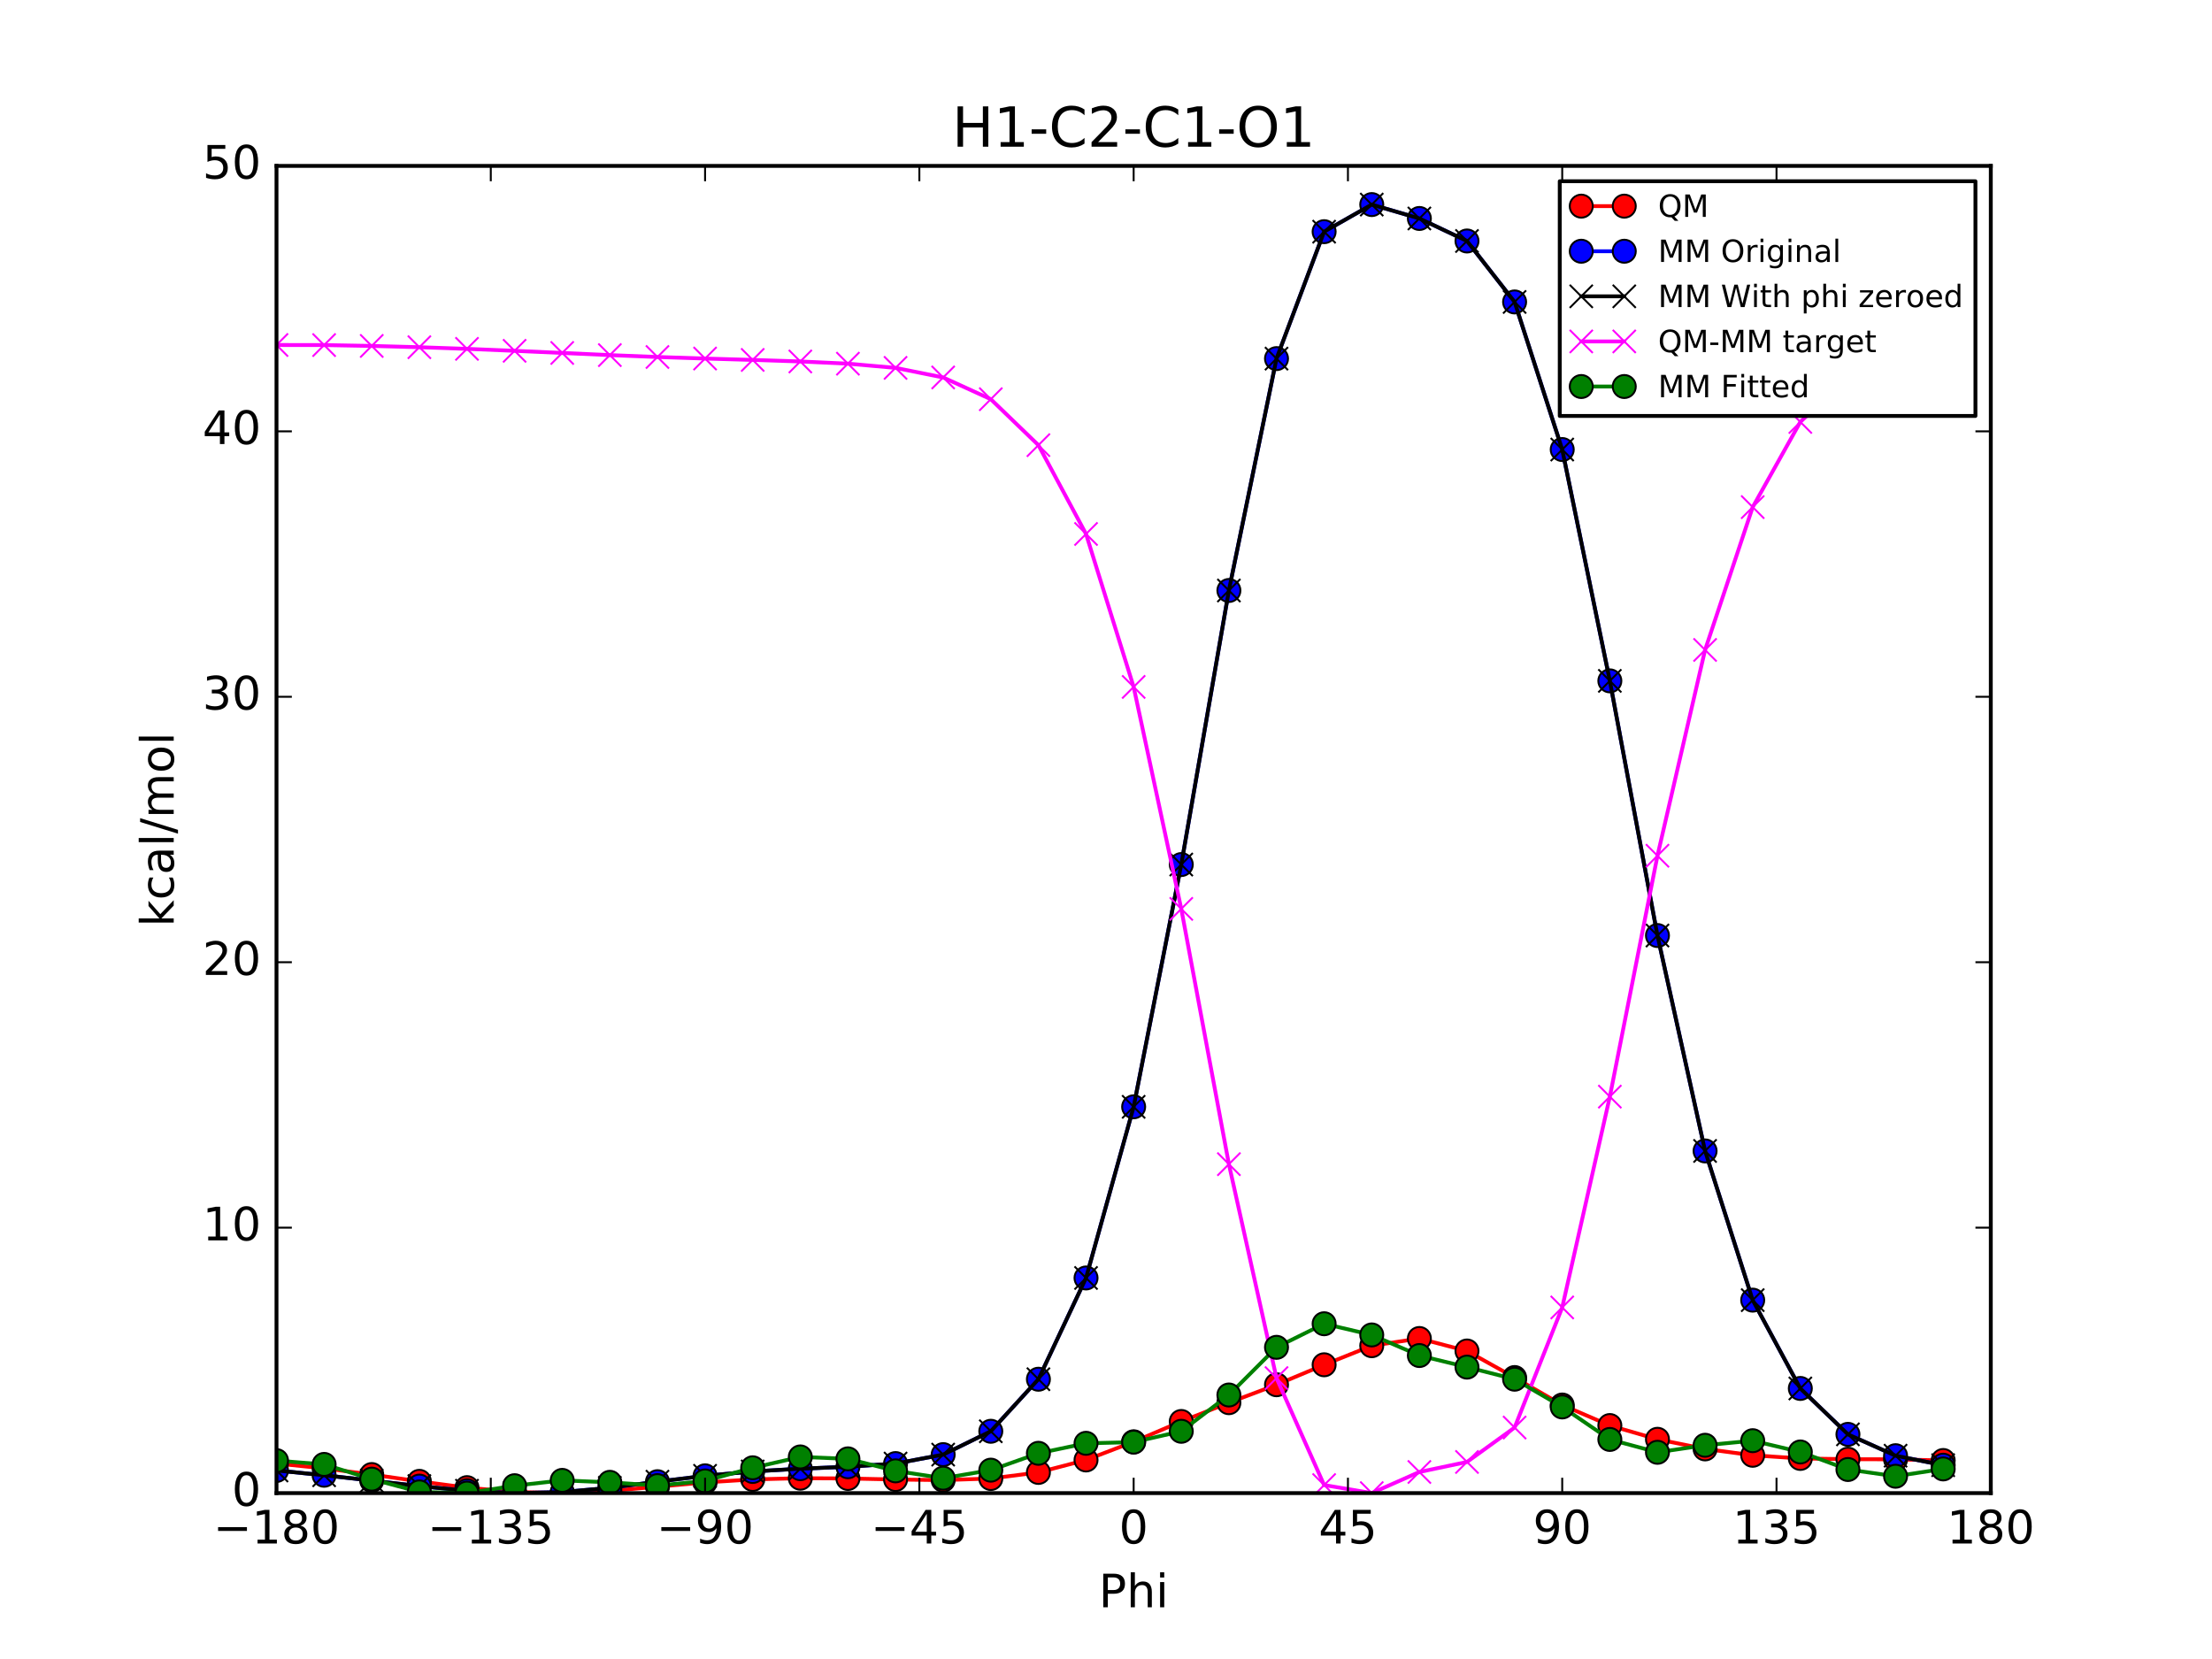 <?xml version="1.0" encoding="utf-8" standalone="no"?>
<!DOCTYPE svg PUBLIC "-//W3C//DTD SVG 1.1//EN"
  "http://www.w3.org/Graphics/SVG/1.1/DTD/svg11.dtd">
<!-- Created with matplotlib (http://matplotlib.org/) -->
<svg height="432pt" version="1.1" viewBox="0 0 576 432" width="576pt" xmlns="http://www.w3.org/2000/svg" xmlns:xlink="http://www.w3.org/1999/xlink">
 <defs>
  <style type="text/css">
*{stroke-linecap:butt;stroke-linejoin:round;stroke-miterlimit:100000;}
  </style>
 </defs>
 <g id="figure_1">
  <g id="patch_1">
   <path d="M 0 432 
L 576 432 
L 576 0 
L 0 0 
z
" style="fill:#ffffff;"/>
  </g>
  <g id="axes_1">
   <g id="patch_2">
    <path d="M 72 388.8 
L 518.4 388.8 
L 518.4 43.2 
L 72 43.2 
z
" style="fill:#ffffff;"/>
   </g>
   <g id="line2d_1">
    <path clip-path="url(#p0df131db98)" d="M 72 381.096 
L 84.4 382.358 
L 96.8 383.97 
L 109.2 385.739 
L 121.6 387.376 
L 134 388.504 
L 146.4 388.8 
L 158.8 388.235 
L 171.2 387.142 
L 183.6 386.018 
L 196 385.237 
L 208.4 384.92 
L 220.8 384.989 
L 233.2 385.255 
L 245.6 385.416 
L 258 385.003 
L 270.4 383.414 
L 282.8 380.175 
L 295.2 375.436 
L 307.6 370.15 
L 320 365.256 
L 332.4 360.586 
L 344.8 355.385 
L 357.2 350.422 
L 369.6 348.543 
L 382 351.794 
L 394.4 358.707 
L 406.8 365.862 
L 419.2 371.206 
L 431.6 374.79 
L 444 377.291 
L 456.4 378.954 
L 468.8 379.773 
L 481.2 379.968 
L 493.6 380.003 
L 506 380.31 
" style="fill:none;stroke:#ff0000;stroke-linecap:square;"/>
    <defs>
     <path d="M 0 3 
C 0.796 3 1.559 2.684 2.121 2.121 
C 2.684 1.559 3 0.796 3 0 
C 3 -0.796 2.684 -1.559 2.121 -2.121 
C 1.559 -2.684 0.796 -3 0 -3 
C -0.796 -3 -1.559 -2.684 -2.121 -2.121 
C -2.684 -1.559 -3 -0.796 -3 0 
C -3 0.796 -2.684 1.559 -2.121 2.121 
C -1.559 2.684 -0.796 3 0 3 
z
" id="md7e0e5e6b9" style="stroke:#000000;stroke-width:0.5;"/>
    </defs>
    <g clip-path="url(#p0df131db98)">
     <use style="fill:#ff0000;stroke:#000000;stroke-width:0.5;" x="72" xlink:href="#md7e0e5e6b9" y="381.096"/>
     <use style="fill:#ff0000;stroke:#000000;stroke-width:0.5;" x="84.4" xlink:href="#md7e0e5e6b9" y="382.358"/>
     <use style="fill:#ff0000;stroke:#000000;stroke-width:0.5;" x="96.8" xlink:href="#md7e0e5e6b9" y="383.97"/>
     <use style="fill:#ff0000;stroke:#000000;stroke-width:0.5;" x="109.2" xlink:href="#md7e0e5e6b9" y="385.739"/>
     <use style="fill:#ff0000;stroke:#000000;stroke-width:0.5;" x="121.6" xlink:href="#md7e0e5e6b9" y="387.376"/>
     <use style="fill:#ff0000;stroke:#000000;stroke-width:0.5;" x="134" xlink:href="#md7e0e5e6b9" y="388.504"/>
     <use style="fill:#ff0000;stroke:#000000;stroke-width:0.5;" x="146.4" xlink:href="#md7e0e5e6b9" y="388.8"/>
     <use style="fill:#ff0000;stroke:#000000;stroke-width:0.5;" x="158.8" xlink:href="#md7e0e5e6b9" y="388.235"/>
     <use style="fill:#ff0000;stroke:#000000;stroke-width:0.5;" x="171.2" xlink:href="#md7e0e5e6b9" y="387.142"/>
     <use style="fill:#ff0000;stroke:#000000;stroke-width:0.5;" x="183.6" xlink:href="#md7e0e5e6b9" y="386.018"/>
     <use style="fill:#ff0000;stroke:#000000;stroke-width:0.5;" x="196" xlink:href="#md7e0e5e6b9" y="385.237"/>
     <use style="fill:#ff0000;stroke:#000000;stroke-width:0.5;" x="208.4" xlink:href="#md7e0e5e6b9" y="384.92"/>
     <use style="fill:#ff0000;stroke:#000000;stroke-width:0.5;" x="220.8" xlink:href="#md7e0e5e6b9" y="384.989"/>
     <use style="fill:#ff0000;stroke:#000000;stroke-width:0.5;" x="233.2" xlink:href="#md7e0e5e6b9" y="385.255"/>
     <use style="fill:#ff0000;stroke:#000000;stroke-width:0.5;" x="245.6" xlink:href="#md7e0e5e6b9" y="385.416"/>
     <use style="fill:#ff0000;stroke:#000000;stroke-width:0.5;" x="258" xlink:href="#md7e0e5e6b9" y="385.003"/>
     <use style="fill:#ff0000;stroke:#000000;stroke-width:0.5;" x="270.4" xlink:href="#md7e0e5e6b9" y="383.414"/>
     <use style="fill:#ff0000;stroke:#000000;stroke-width:0.5;" x="282.8" xlink:href="#md7e0e5e6b9" y="380.175"/>
     <use style="fill:#ff0000;stroke:#000000;stroke-width:0.5;" x="295.2" xlink:href="#md7e0e5e6b9" y="375.436"/>
     <use style="fill:#ff0000;stroke:#000000;stroke-width:0.5;" x="307.6" xlink:href="#md7e0e5e6b9" y="370.15"/>
     <use style="fill:#ff0000;stroke:#000000;stroke-width:0.5;" x="320" xlink:href="#md7e0e5e6b9" y="365.256"/>
     <use style="fill:#ff0000;stroke:#000000;stroke-width:0.5;" x="332.4" xlink:href="#md7e0e5e6b9" y="360.586"/>
     <use style="fill:#ff0000;stroke:#000000;stroke-width:0.5;" x="344.8" xlink:href="#md7e0e5e6b9" y="355.385"/>
     <use style="fill:#ff0000;stroke:#000000;stroke-width:0.5;" x="357.2" xlink:href="#md7e0e5e6b9" y="350.422"/>
     <use style="fill:#ff0000;stroke:#000000;stroke-width:0.5;" x="369.6" xlink:href="#md7e0e5e6b9" y="348.543"/>
     <use style="fill:#ff0000;stroke:#000000;stroke-width:0.5;" x="382" xlink:href="#md7e0e5e6b9" y="351.794"/>
     <use style="fill:#ff0000;stroke:#000000;stroke-width:0.5;" x="394.4" xlink:href="#md7e0e5e6b9" y="358.707"/>
     <use style="fill:#ff0000;stroke:#000000;stroke-width:0.5;" x="406.8" xlink:href="#md7e0e5e6b9" y="365.862"/>
     <use style="fill:#ff0000;stroke:#000000;stroke-width:0.5;" x="419.2" xlink:href="#md7e0e5e6b9" y="371.206"/>
     <use style="fill:#ff0000;stroke:#000000;stroke-width:0.5;" x="431.6" xlink:href="#md7e0e5e6b9" y="374.79"/>
     <use style="fill:#ff0000;stroke:#000000;stroke-width:0.5;" x="444" xlink:href="#md7e0e5e6b9" y="377.291"/>
     <use style="fill:#ff0000;stroke:#000000;stroke-width:0.5;" x="456.4" xlink:href="#md7e0e5e6b9" y="378.954"/>
     <use style="fill:#ff0000;stroke:#000000;stroke-width:0.5;" x="468.8" xlink:href="#md7e0e5e6b9" y="379.773"/>
     <use style="fill:#ff0000;stroke:#000000;stroke-width:0.5;" x="481.2" xlink:href="#md7e0e5e6b9" y="379.968"/>
     <use style="fill:#ff0000;stroke:#000000;stroke-width:0.5;" x="493.6" xlink:href="#md7e0e5e6b9" y="380.003"/>
     <use style="fill:#ff0000;stroke:#000000;stroke-width:0.5;" x="506" xlink:href="#md7e0e5e6b9" y="380.31"/>
    </g>
   </g>
   <g id="line2d_2">
    <path clip-path="url(#p0df131db98)" d="M 72 382.908 
L 84.4 384.151 
L 96.8 385.54 
L 109.2 386.976 
L 121.6 388.183 
L 134 388.8 
L 146.4 388.539 
L 158.8 387.417 
L 171.2 385.829 
L 183.6 384.301 
L 196 383.163 
L 208.4 382.445 
L 220.8 381.94 
L 233.2 381.11 
L 245.6 378.777 
L 258 372.699 
L 270.4 359.149 
L 282.8 332.778 
L 295.2 288.213 
L 307.6 225.127 
L 320 153.76 
L 332.4 93.382 
L 344.8 60.328 
L 357.2 53.271 
L 369.6 56.89 
L 382 62.753 
L 394.4 78.626 
L 406.8 117.057 
L 419.2 177.296 
L 431.6 243.61 
L 444 299.7 
L 456.4 338.554 
L 468.8 361.55 
L 481.2 373.501 
L 493.6 379.059 
L 506 381.533 
" style="fill:none;stroke:#0000ff;stroke-linecap:square;"/>
    <defs>
     <path d="M 0 3 
C 0.796 3 1.559 2.684 2.121 2.121 
C 2.684 1.559 3 0.796 3 0 
C 3 -0.796 2.684 -1.559 2.121 -2.121 
C 1.559 -2.684 0.796 -3 0 -3 
C -0.796 -3 -1.559 -2.684 -2.121 -2.121 
C -2.684 -1.559 -3 -0.796 -3 0 
C -3 0.796 -2.684 1.559 -2.121 2.121 
C -1.559 2.684 -0.796 3 0 3 
z
" id="m01308bb271" style="stroke:#000000;stroke-width:0.5;"/>
    </defs>
    <g clip-path="url(#p0df131db98)">
     <use style="fill:#0000ff;stroke:#000000;stroke-width:0.5;" x="72" xlink:href="#m01308bb271" y="382.908"/>
     <use style="fill:#0000ff;stroke:#000000;stroke-width:0.5;" x="84.4" xlink:href="#m01308bb271" y="384.151"/>
     <use style="fill:#0000ff;stroke:#000000;stroke-width:0.5;" x="96.8" xlink:href="#m01308bb271" y="385.54"/>
     <use style="fill:#0000ff;stroke:#000000;stroke-width:0.5;" x="109.2" xlink:href="#m01308bb271" y="386.976"/>
     <use style="fill:#0000ff;stroke:#000000;stroke-width:0.5;" x="121.6" xlink:href="#m01308bb271" y="388.183"/>
     <use style="fill:#0000ff;stroke:#000000;stroke-width:0.5;" x="134" xlink:href="#m01308bb271" y="388.8"/>
     <use style="fill:#0000ff;stroke:#000000;stroke-width:0.5;" x="146.4" xlink:href="#m01308bb271" y="388.539"/>
     <use style="fill:#0000ff;stroke:#000000;stroke-width:0.5;" x="158.8" xlink:href="#m01308bb271" y="387.417"/>
     <use style="fill:#0000ff;stroke:#000000;stroke-width:0.5;" x="171.2" xlink:href="#m01308bb271" y="385.829"/>
     <use style="fill:#0000ff;stroke:#000000;stroke-width:0.5;" x="183.6" xlink:href="#m01308bb271" y="384.301"/>
     <use style="fill:#0000ff;stroke:#000000;stroke-width:0.5;" x="196" xlink:href="#m01308bb271" y="383.163"/>
     <use style="fill:#0000ff;stroke:#000000;stroke-width:0.5;" x="208.4" xlink:href="#m01308bb271" y="382.445"/>
     <use style="fill:#0000ff;stroke:#000000;stroke-width:0.5;" x="220.8" xlink:href="#m01308bb271" y="381.94"/>
     <use style="fill:#0000ff;stroke:#000000;stroke-width:0.5;" x="233.2" xlink:href="#m01308bb271" y="381.11"/>
     <use style="fill:#0000ff;stroke:#000000;stroke-width:0.5;" x="245.6" xlink:href="#m01308bb271" y="378.777"/>
     <use style="fill:#0000ff;stroke:#000000;stroke-width:0.5;" x="258" xlink:href="#m01308bb271" y="372.699"/>
     <use style="fill:#0000ff;stroke:#000000;stroke-width:0.5;" x="270.4" xlink:href="#m01308bb271" y="359.149"/>
     <use style="fill:#0000ff;stroke:#000000;stroke-width:0.5;" x="282.8" xlink:href="#m01308bb271" y="332.778"/>
     <use style="fill:#0000ff;stroke:#000000;stroke-width:0.5;" x="295.2" xlink:href="#m01308bb271" y="288.213"/>
     <use style="fill:#0000ff;stroke:#000000;stroke-width:0.5;" x="307.6" xlink:href="#m01308bb271" y="225.127"/>
     <use style="fill:#0000ff;stroke:#000000;stroke-width:0.5;" x="320" xlink:href="#m01308bb271" y="153.76"/>
     <use style="fill:#0000ff;stroke:#000000;stroke-width:0.5;" x="332.4" xlink:href="#m01308bb271" y="93.382"/>
     <use style="fill:#0000ff;stroke:#000000;stroke-width:0.5;" x="344.8" xlink:href="#m01308bb271" y="60.328"/>
     <use style="fill:#0000ff;stroke:#000000;stroke-width:0.5;" x="357.2" xlink:href="#m01308bb271" y="53.271"/>
     <use style="fill:#0000ff;stroke:#000000;stroke-width:0.5;" x="369.6" xlink:href="#m01308bb271" y="56.89"/>
     <use style="fill:#0000ff;stroke:#000000;stroke-width:0.5;" x="382" xlink:href="#m01308bb271" y="62.753"/>
     <use style="fill:#0000ff;stroke:#000000;stroke-width:0.5;" x="394.4" xlink:href="#m01308bb271" y="78.626"/>
     <use style="fill:#0000ff;stroke:#000000;stroke-width:0.5;" x="406.8" xlink:href="#m01308bb271" y="117.057"/>
     <use style="fill:#0000ff;stroke:#000000;stroke-width:0.5;" x="419.2" xlink:href="#m01308bb271" y="177.296"/>
     <use style="fill:#0000ff;stroke:#000000;stroke-width:0.5;" x="431.6" xlink:href="#m01308bb271" y="243.61"/>
     <use style="fill:#0000ff;stroke:#000000;stroke-width:0.5;" x="444" xlink:href="#m01308bb271" y="299.7"/>
     <use style="fill:#0000ff;stroke:#000000;stroke-width:0.5;" x="456.4" xlink:href="#m01308bb271" y="338.554"/>
     <use style="fill:#0000ff;stroke:#000000;stroke-width:0.5;" x="468.8" xlink:href="#m01308bb271" y="361.55"/>
     <use style="fill:#0000ff;stroke:#000000;stroke-width:0.5;" x="481.2" xlink:href="#m01308bb271" y="373.501"/>
     <use style="fill:#0000ff;stroke:#000000;stroke-width:0.5;" x="493.6" xlink:href="#m01308bb271" y="379.059"/>
     <use style="fill:#0000ff;stroke:#000000;stroke-width:0.5;" x="506" xlink:href="#m01308bb271" y="381.533"/>
    </g>
   </g>
   <g id="line2d_3">
    <path clip-path="url(#p0df131db98)" d="M 72 382.908 
L 84.4 384.151 
L 96.8 385.54 
L 109.2 386.976 
L 121.6 388.183 
L 134 388.8 
L 146.4 388.539 
L 158.8 387.417 
L 171.2 385.829 
L 183.6 384.301 
L 196 383.163 
L 208.4 382.445 
L 220.8 381.94 
L 233.2 381.11 
L 245.6 378.777 
L 258 372.699 
L 270.4 359.149 
L 282.8 332.778 
L 295.2 288.213 
L 307.6 225.127 
L 320 153.76 
L 332.4 93.382 
L 344.8 60.328 
L 357.2 53.271 
L 369.6 56.89 
L 382 62.753 
L 394.4 78.626 
L 406.8 117.057 
L 419.2 177.296 
L 431.6 243.61 
L 444 299.7 
L 456.4 338.554 
L 468.8 361.55 
L 481.2 373.501 
L 493.6 379.059 
L 506 381.533 
" style="fill:none;stroke:#000000;stroke-linecap:square;"/>
    <defs>
     <path d="M -3 3 
L 3 -3 
M -3 -3 
L 3 3 
" id="me5e9036629" style="stroke:#000000;stroke-width:0.5;"/>
    </defs>
    <g clip-path="url(#p0df131db98)">
     <use style="stroke:#000000;stroke-width:0.5;" x="72" xlink:href="#me5e9036629" y="382.908"/>
     <use style="stroke:#000000;stroke-width:0.5;" x="84.4" xlink:href="#me5e9036629" y="384.151"/>
     <use style="stroke:#000000;stroke-width:0.5;" x="96.8" xlink:href="#me5e9036629" y="385.54"/>
     <use style="stroke:#000000;stroke-width:0.5;" x="109.2" xlink:href="#me5e9036629" y="386.976"/>
     <use style="stroke:#000000;stroke-width:0.5;" x="121.6" xlink:href="#me5e9036629" y="388.183"/>
     <use style="stroke:#000000;stroke-width:0.5;" x="134" xlink:href="#me5e9036629" y="388.8"/>
     <use style="stroke:#000000;stroke-width:0.5;" x="146.4" xlink:href="#me5e9036629" y="388.539"/>
     <use style="stroke:#000000;stroke-width:0.5;" x="158.8" xlink:href="#me5e9036629" y="387.417"/>
     <use style="stroke:#000000;stroke-width:0.5;" x="171.2" xlink:href="#me5e9036629" y="385.829"/>
     <use style="stroke:#000000;stroke-width:0.5;" x="183.6" xlink:href="#me5e9036629" y="384.301"/>
     <use style="stroke:#000000;stroke-width:0.5;" x="196" xlink:href="#me5e9036629" y="383.163"/>
     <use style="stroke:#000000;stroke-width:0.5;" x="208.4" xlink:href="#me5e9036629" y="382.445"/>
     <use style="stroke:#000000;stroke-width:0.5;" x="220.8" xlink:href="#me5e9036629" y="381.94"/>
     <use style="stroke:#000000;stroke-width:0.5;" x="233.2" xlink:href="#me5e9036629" y="381.11"/>
     <use style="stroke:#000000;stroke-width:0.5;" x="245.6" xlink:href="#me5e9036629" y="378.777"/>
     <use style="stroke:#000000;stroke-width:0.5;" x="258" xlink:href="#me5e9036629" y="372.699"/>
     <use style="stroke:#000000;stroke-width:0.5;" x="270.4" xlink:href="#me5e9036629" y="359.149"/>
     <use style="stroke:#000000;stroke-width:0.5;" x="282.8" xlink:href="#me5e9036629" y="332.778"/>
     <use style="stroke:#000000;stroke-width:0.5;" x="295.2" xlink:href="#me5e9036629" y="288.213"/>
     <use style="stroke:#000000;stroke-width:0.5;" x="307.6" xlink:href="#me5e9036629" y="225.127"/>
     <use style="stroke:#000000;stroke-width:0.5;" x="320" xlink:href="#me5e9036629" y="153.76"/>
     <use style="stroke:#000000;stroke-width:0.5;" x="332.4" xlink:href="#me5e9036629" y="93.382"/>
     <use style="stroke:#000000;stroke-width:0.5;" x="344.8" xlink:href="#me5e9036629" y="60.328"/>
     <use style="stroke:#000000;stroke-width:0.5;" x="357.2" xlink:href="#me5e9036629" y="53.271"/>
     <use style="stroke:#000000;stroke-width:0.5;" x="369.6" xlink:href="#me5e9036629" y="56.89"/>
     <use style="stroke:#000000;stroke-width:0.5;" x="382" xlink:href="#me5e9036629" y="62.753"/>
     <use style="stroke:#000000;stroke-width:0.5;" x="394.4" xlink:href="#me5e9036629" y="78.626"/>
     <use style="stroke:#000000;stroke-width:0.5;" x="406.8" xlink:href="#me5e9036629" y="117.057"/>
     <use style="stroke:#000000;stroke-width:0.5;" x="419.2" xlink:href="#me5e9036629" y="177.296"/>
     <use style="stroke:#000000;stroke-width:0.5;" x="431.6" xlink:href="#me5e9036629" y="243.61"/>
     <use style="stroke:#000000;stroke-width:0.5;" x="444" xlink:href="#me5e9036629" y="299.7"/>
     <use style="stroke:#000000;stroke-width:0.5;" x="456.4" xlink:href="#me5e9036629" y="338.554"/>
     <use style="stroke:#000000;stroke-width:0.5;" x="468.8" xlink:href="#me5e9036629" y="361.55"/>
     <use style="stroke:#000000;stroke-width:0.5;" x="481.2" xlink:href="#me5e9036629" y="373.501"/>
     <use style="stroke:#000000;stroke-width:0.5;" x="493.6" xlink:href="#me5e9036629" y="379.059"/>
     <use style="stroke:#000000;stroke-width:0.5;" x="506" xlink:href="#me5e9036629" y="381.533"/>
    </g>
   </g>
   <g id="line2d_4">
    <path clip-path="url(#p0df131db98)" d="M 72 89.837 
L 84.4 89.856 
L 96.8 90.08 
L 109.2 90.412 
L 121.6 90.842 
L 134 91.353 
L 146.4 91.91 
L 158.8 92.467 
L 171.2 92.962 
L 183.6 93.365 
L 196 93.723 
L 208.4 94.124 
L 220.8 94.699 
L 233.2 95.794 
L 245.6 98.288 
L 258 103.953 
L 270.4 115.914 
L 282.8 139.046 
L 295.2 178.872 
L 307.6 236.673 
L 320 303.145 
L 332.4 358.853 
L 344.8 386.706 
L 357.2 388.8 
L 369.6 383.302 
L 382 380.691 
L 394.4 371.73 
L 406.8 340.454 
L 419.2 285.56 
L 431.6 222.829 
L 444 169.241 
L 456.4 132.05 
L 468.8 109.873 
L 481.2 98.117 
L 493.6 92.594 
L 506 90.426 
" style="fill:none;stroke:#ff00ff;stroke-linecap:square;"/>
    <defs>
     <path d="M -3 3 
L 3 -3 
M -3 -3 
L 3 3 
" id="m0525948b85" style="stroke:#ff00ff;stroke-width:0.5;"/>
    </defs>
    <g clip-path="url(#p0df131db98)">
     <use style="fill:#ff00ff;stroke:#ff00ff;stroke-width:0.5;" x="72" xlink:href="#m0525948b85" y="89.837"/>
     <use style="fill:#ff00ff;stroke:#ff00ff;stroke-width:0.5;" x="84.4" xlink:href="#m0525948b85" y="89.856"/>
     <use style="fill:#ff00ff;stroke:#ff00ff;stroke-width:0.5;" x="96.8" xlink:href="#m0525948b85" y="90.08"/>
     <use style="fill:#ff00ff;stroke:#ff00ff;stroke-width:0.5;" x="109.2" xlink:href="#m0525948b85" y="90.412"/>
     <use style="fill:#ff00ff;stroke:#ff00ff;stroke-width:0.5;" x="121.6" xlink:href="#m0525948b85" y="90.842"/>
     <use style="fill:#ff00ff;stroke:#ff00ff;stroke-width:0.5;" x="134" xlink:href="#m0525948b85" y="91.353"/>
     <use style="fill:#ff00ff;stroke:#ff00ff;stroke-width:0.5;" x="146.4" xlink:href="#m0525948b85" y="91.91"/>
     <use style="fill:#ff00ff;stroke:#ff00ff;stroke-width:0.5;" x="158.8" xlink:href="#m0525948b85" y="92.467"/>
     <use style="fill:#ff00ff;stroke:#ff00ff;stroke-width:0.5;" x="171.2" xlink:href="#m0525948b85" y="92.962"/>
     <use style="fill:#ff00ff;stroke:#ff00ff;stroke-width:0.5;" x="183.6" xlink:href="#m0525948b85" y="93.365"/>
     <use style="fill:#ff00ff;stroke:#ff00ff;stroke-width:0.5;" x="196" xlink:href="#m0525948b85" y="93.723"/>
     <use style="fill:#ff00ff;stroke:#ff00ff;stroke-width:0.5;" x="208.4" xlink:href="#m0525948b85" y="94.124"/>
     <use style="fill:#ff00ff;stroke:#ff00ff;stroke-width:0.5;" x="220.8" xlink:href="#m0525948b85" y="94.699"/>
     <use style="fill:#ff00ff;stroke:#ff00ff;stroke-width:0.5;" x="233.2" xlink:href="#m0525948b85" y="95.794"/>
     <use style="fill:#ff00ff;stroke:#ff00ff;stroke-width:0.5;" x="245.6" xlink:href="#m0525948b85" y="98.288"/>
     <use style="fill:#ff00ff;stroke:#ff00ff;stroke-width:0.5;" x="258" xlink:href="#m0525948b85" y="103.953"/>
     <use style="fill:#ff00ff;stroke:#ff00ff;stroke-width:0.5;" x="270.4" xlink:href="#m0525948b85" y="115.914"/>
     <use style="fill:#ff00ff;stroke:#ff00ff;stroke-width:0.5;" x="282.8" xlink:href="#m0525948b85" y="139.046"/>
     <use style="fill:#ff00ff;stroke:#ff00ff;stroke-width:0.5;" x="295.2" xlink:href="#m0525948b85" y="178.872"/>
     <use style="fill:#ff00ff;stroke:#ff00ff;stroke-width:0.5;" x="307.6" xlink:href="#m0525948b85" y="236.673"/>
     <use style="fill:#ff00ff;stroke:#ff00ff;stroke-width:0.5;" x="320" xlink:href="#m0525948b85" y="303.145"/>
     <use style="fill:#ff00ff;stroke:#ff00ff;stroke-width:0.5;" x="332.4" xlink:href="#m0525948b85" y="358.853"/>
     <use style="fill:#ff00ff;stroke:#ff00ff;stroke-width:0.5;" x="344.8" xlink:href="#m0525948b85" y="386.706"/>
     <use style="fill:#ff00ff;stroke:#ff00ff;stroke-width:0.5;" x="357.2" xlink:href="#m0525948b85" y="388.8"/>
     <use style="fill:#ff00ff;stroke:#ff00ff;stroke-width:0.5;" x="369.6" xlink:href="#m0525948b85" y="383.302"/>
     <use style="fill:#ff00ff;stroke:#ff00ff;stroke-width:0.5;" x="382" xlink:href="#m0525948b85" y="380.691"/>
     <use style="fill:#ff00ff;stroke:#ff00ff;stroke-width:0.5;" x="394.4" xlink:href="#m0525948b85" y="371.73"/>
     <use style="fill:#ff00ff;stroke:#ff00ff;stroke-width:0.5;" x="406.8" xlink:href="#m0525948b85" y="340.454"/>
     <use style="fill:#ff00ff;stroke:#ff00ff;stroke-width:0.5;" x="419.2" xlink:href="#m0525948b85" y="285.56"/>
     <use style="fill:#ff00ff;stroke:#ff00ff;stroke-width:0.5;" x="431.6" xlink:href="#m0525948b85" y="222.829"/>
     <use style="fill:#ff00ff;stroke:#ff00ff;stroke-width:0.5;" x="444" xlink:href="#m0525948b85" y="169.241"/>
     <use style="fill:#ff00ff;stroke:#ff00ff;stroke-width:0.5;" x="456.4" xlink:href="#m0525948b85" y="132.05"/>
     <use style="fill:#ff00ff;stroke:#ff00ff;stroke-width:0.5;" x="468.8" xlink:href="#m0525948b85" y="109.873"/>
     <use style="fill:#ff00ff;stroke:#ff00ff;stroke-width:0.5;" x="481.2" xlink:href="#m0525948b85" y="98.117"/>
     <use style="fill:#ff00ff;stroke:#ff00ff;stroke-width:0.5;" x="493.6" xlink:href="#m0525948b85" y="92.594"/>
     <use style="fill:#ff00ff;stroke:#ff00ff;stroke-width:0.5;" x="506" xlink:href="#m0525948b85" y="90.426"/>
    </g>
   </g>
   <g id="line2d_5">
    <path clip-path="url(#p0df131db98)" d="M 72 380.343 
L 84.4 381.329 
L 96.8 385.16 
L 109.2 388.494 
L 121.6 388.8 
L 134 386.874 
L 146.4 385.487 
L 158.8 385.994 
L 171.2 386.851 
L 183.6 385.631 
L 196 382.211 
L 208.4 379.381 
L 220.8 379.882 
L 233.2 383.009 
L 245.6 384.915 
L 258 382.823 
L 270.4 378.436 
L 282.8 375.833 
L 295.2 375.533 
L 307.6 372.704 
L 320 363.254 
L 332.4 350.841 
L 344.8 344.702 
L 357.2 347.615 
L 369.6 352.979 
L 382 355.994 
L 394.4 359.142 
L 406.8 366.367 
L 419.2 374.829 
L 431.6 378.174 
L 444 376.345 
L 456.4 375.152 
L 468.8 378.09 
L 481.2 382.659 
L 493.6 384.41 
L 506 382.507 
" style="fill:none;stroke:#008000;stroke-linecap:square;"/>
    <defs>
     <path d="M 0 3 
C 0.796 3 1.559 2.684 2.121 2.121 
C 2.684 1.559 3 0.796 3 0 
C 3 -0.796 2.684 -1.559 2.121 -2.121 
C 1.559 -2.684 0.796 -3 0 -3 
C -0.796 -3 -1.559 -2.684 -2.121 -2.121 
C -2.684 -1.559 -3 -0.796 -3 0 
C -3 0.796 -2.684 1.559 -2.121 2.121 
C -1.559 2.684 -0.796 3 0 3 
z
" id="m87d1c82566" style="stroke:#000000;stroke-width:0.5;"/>
    </defs>
    <g clip-path="url(#p0df131db98)">
     <use style="fill:#008000;stroke:#000000;stroke-width:0.5;" x="72" xlink:href="#m87d1c82566" y="380.343"/>
     <use style="fill:#008000;stroke:#000000;stroke-width:0.5;" x="84.4" xlink:href="#m87d1c82566" y="381.329"/>
     <use style="fill:#008000;stroke:#000000;stroke-width:0.5;" x="96.8" xlink:href="#m87d1c82566" y="385.16"/>
     <use style="fill:#008000;stroke:#000000;stroke-width:0.5;" x="109.2" xlink:href="#m87d1c82566" y="388.494"/>
     <use style="fill:#008000;stroke:#000000;stroke-width:0.5;" x="121.6" xlink:href="#m87d1c82566" y="388.8"/>
     <use style="fill:#008000;stroke:#000000;stroke-width:0.5;" x="134" xlink:href="#m87d1c82566" y="386.874"/>
     <use style="fill:#008000;stroke:#000000;stroke-width:0.5;" x="146.4" xlink:href="#m87d1c82566" y="385.487"/>
     <use style="fill:#008000;stroke:#000000;stroke-width:0.5;" x="158.8" xlink:href="#m87d1c82566" y="385.994"/>
     <use style="fill:#008000;stroke:#000000;stroke-width:0.5;" x="171.2" xlink:href="#m87d1c82566" y="386.851"/>
     <use style="fill:#008000;stroke:#000000;stroke-width:0.5;" x="183.6" xlink:href="#m87d1c82566" y="385.631"/>
     <use style="fill:#008000;stroke:#000000;stroke-width:0.5;" x="196" xlink:href="#m87d1c82566" y="382.211"/>
     <use style="fill:#008000;stroke:#000000;stroke-width:0.5;" x="208.4" xlink:href="#m87d1c82566" y="379.381"/>
     <use style="fill:#008000;stroke:#000000;stroke-width:0.5;" x="220.8" xlink:href="#m87d1c82566" y="379.882"/>
     <use style="fill:#008000;stroke:#000000;stroke-width:0.5;" x="233.2" xlink:href="#m87d1c82566" y="383.009"/>
     <use style="fill:#008000;stroke:#000000;stroke-width:0.5;" x="245.6" xlink:href="#m87d1c82566" y="384.915"/>
     <use style="fill:#008000;stroke:#000000;stroke-width:0.5;" x="258" xlink:href="#m87d1c82566" y="382.823"/>
     <use style="fill:#008000;stroke:#000000;stroke-width:0.5;" x="270.4" xlink:href="#m87d1c82566" y="378.436"/>
     <use style="fill:#008000;stroke:#000000;stroke-width:0.5;" x="282.8" xlink:href="#m87d1c82566" y="375.833"/>
     <use style="fill:#008000;stroke:#000000;stroke-width:0.5;" x="295.2" xlink:href="#m87d1c82566" y="375.533"/>
     <use style="fill:#008000;stroke:#000000;stroke-width:0.5;" x="307.6" xlink:href="#m87d1c82566" y="372.704"/>
     <use style="fill:#008000;stroke:#000000;stroke-width:0.5;" x="320" xlink:href="#m87d1c82566" y="363.254"/>
     <use style="fill:#008000;stroke:#000000;stroke-width:0.5;" x="332.4" xlink:href="#m87d1c82566" y="350.841"/>
     <use style="fill:#008000;stroke:#000000;stroke-width:0.5;" x="344.8" xlink:href="#m87d1c82566" y="344.702"/>
     <use style="fill:#008000;stroke:#000000;stroke-width:0.5;" x="357.2" xlink:href="#m87d1c82566" y="347.615"/>
     <use style="fill:#008000;stroke:#000000;stroke-width:0.5;" x="369.6" xlink:href="#m87d1c82566" y="352.979"/>
     <use style="fill:#008000;stroke:#000000;stroke-width:0.5;" x="382" xlink:href="#m87d1c82566" y="355.994"/>
     <use style="fill:#008000;stroke:#000000;stroke-width:0.5;" x="394.4" xlink:href="#m87d1c82566" y="359.142"/>
     <use style="fill:#008000;stroke:#000000;stroke-width:0.5;" x="406.8" xlink:href="#m87d1c82566" y="366.367"/>
     <use style="fill:#008000;stroke:#000000;stroke-width:0.5;" x="419.2" xlink:href="#m87d1c82566" y="374.829"/>
     <use style="fill:#008000;stroke:#000000;stroke-width:0.5;" x="431.6" xlink:href="#m87d1c82566" y="378.174"/>
     <use style="fill:#008000;stroke:#000000;stroke-width:0.5;" x="444" xlink:href="#m87d1c82566" y="376.345"/>
     <use style="fill:#008000;stroke:#000000;stroke-width:0.5;" x="456.4" xlink:href="#m87d1c82566" y="375.152"/>
     <use style="fill:#008000;stroke:#000000;stroke-width:0.5;" x="468.8" xlink:href="#m87d1c82566" y="378.09"/>
     <use style="fill:#008000;stroke:#000000;stroke-width:0.5;" x="481.2" xlink:href="#m87d1c82566" y="382.659"/>
     <use style="fill:#008000;stroke:#000000;stroke-width:0.5;" x="493.6" xlink:href="#m87d1c82566" y="384.41"/>
     <use style="fill:#008000;stroke:#000000;stroke-width:0.5;" x="506" xlink:href="#m87d1c82566" y="382.507"/>
    </g>
   </g>
   <g id="patch_3">
    <path d="M 72 43.2 
L 518.4 43.2 
" style="fill:none;stroke:#000000;stroke-linecap:square;stroke-linejoin:miter;"/>
   </g>
   <g id="patch_4">
    <path d="M 72 388.8 
L 518.4 388.8 
" style="fill:none;stroke:#000000;stroke-linecap:square;stroke-linejoin:miter;"/>
   </g>
   <g id="patch_5">
    <path d="M 72 388.8 
L 72 43.2 
" style="fill:none;stroke:#000000;stroke-linecap:square;stroke-linejoin:miter;"/>
   </g>
   <g id="patch_6">
    <path d="M 518.4 388.8 
L 518.4 43.2 
" style="fill:none;stroke:#000000;stroke-linecap:square;stroke-linejoin:miter;"/>
   </g>
   <g id="matplotlib.axis_1">
    <g id="xtick_1">
     <g id="line2d_6">
      <defs>
       <path d="M 0 0 
L 0 -4 
" id="mf4358028e1" style="stroke:#000000;stroke-width:0.5;"/>
      </defs>
      <g>
       <use style="stroke:#000000;stroke-width:0.5;" x="72.0" xlink:href="#mf4358028e1" y="388.8"/>
      </g>
     </g>
     <g id="line2d_7">
      <defs>
       <path d="M 0 0 
L 0 4 
" id="mb1a99bafe9" style="stroke:#000000;stroke-width:0.5;"/>
      </defs>
      <g>
       <use style="stroke:#000000;stroke-width:0.5;" x="72.0" xlink:href="#mb1a99bafe9" y="43.2"/>
      </g>
     </g>
     <g id="text_1">
      <!-- −180 -->
      <defs>
       <path d="M 31.781 66.406 
Q 24.172 66.406 20.328 58.906 
Q 16.5 51.422 16.5 36.375 
Q 16.5 21.391 20.328 13.891 
Q 24.172 6.391 31.781 6.391 
Q 39.453 6.391 43.281 13.891 
Q 47.125 21.391 47.125 36.375 
Q 47.125 51.422 43.281 58.906 
Q 39.453 66.406 31.781 66.406 
M 31.781 74.219 
Q 44.047 74.219 50.516 64.516 
Q 56.984 54.828 56.984 36.375 
Q 56.984 17.969 50.516 8.266 
Q 44.047 -1.422 31.781 -1.422 
Q 19.531 -1.422 13.062 8.266 
Q 6.594 17.969 6.594 36.375 
Q 6.594 54.828 13.062 64.516 
Q 19.531 74.219 31.781 74.219 
" id="BitstreamVeraSans-Roman-30"/>
       <path d="M 10.594 35.5 
L 73.188 35.5 
L 73.188 27.203 
L 10.594 27.203 
z
" id="BitstreamVeraSans-Roman-2212"/>
       <path d="M 31.781 34.625 
Q 24.75 34.625 20.719 30.859 
Q 16.703 27.094 16.703 20.516 
Q 16.703 13.922 20.719 10.156 
Q 24.75 6.391 31.781 6.391 
Q 38.812 6.391 42.859 10.172 
Q 46.922 13.969 46.922 20.516 
Q 46.922 27.094 42.891 30.859 
Q 38.875 34.625 31.781 34.625 
M 21.922 38.812 
Q 15.578 40.375 12.031 44.719 
Q 8.5 49.078 8.5 55.328 
Q 8.5 64.062 14.719 69.141 
Q 20.953 74.219 31.781 74.219 
Q 42.672 74.219 48.875 69.141 
Q 55.078 64.062 55.078 55.328 
Q 55.078 49.078 51.531 44.719 
Q 48 40.375 41.703 38.812 
Q 48.828 37.156 52.797 32.312 
Q 56.781 27.484 56.781 20.516 
Q 56.781 9.906 50.312 4.234 
Q 43.844 -1.422 31.781 -1.422 
Q 19.734 -1.422 13.25 4.234 
Q 6.781 9.906 6.781 20.516 
Q 6.781 27.484 10.781 32.312 
Q 14.797 37.156 21.922 38.812 
M 18.312 54.391 
Q 18.312 48.734 21.844 45.562 
Q 25.391 42.391 31.781 42.391 
Q 38.141 42.391 41.719 45.562 
Q 45.312 48.734 45.312 54.391 
Q 45.312 60.062 41.719 63.234 
Q 38.141 66.406 31.781 66.406 
Q 25.391 66.406 21.844 63.234 
Q 18.312 60.062 18.312 54.391 
" id="BitstreamVeraSans-Roman-38"/>
       <path d="M 12.406 8.297 
L 28.516 8.297 
L 28.516 63.922 
L 10.984 60.406 
L 10.984 69.391 
L 28.422 72.906 
L 38.281 72.906 
L 38.281 8.297 
L 54.391 8.297 
L 54.391 0 
L 12.406 0 
z
" id="BitstreamVeraSans-Roman-31"/>
      </defs>
      <g transform="translate(55.52 401.918)scale(0.12 -0.12)">
       <use xlink:href="#BitstreamVeraSans-Roman-2212"/>
       <use x="83.789" xlink:href="#BitstreamVeraSans-Roman-31"/>
       <use x="147.412" xlink:href="#BitstreamVeraSans-Roman-38"/>
       <use x="211.035" xlink:href="#BitstreamVeraSans-Roman-30"/>
      </g>
     </g>
    </g>
    <g id="xtick_2">
     <g id="line2d_8">
      <g>
       <use style="stroke:#000000;stroke-width:0.5;" x="127.8" xlink:href="#mf4358028e1" y="388.8"/>
      </g>
     </g>
     <g id="line2d_9">
      <g>
       <use style="stroke:#000000;stroke-width:0.5;" x="127.8" xlink:href="#mb1a99bafe9" y="43.2"/>
      </g>
     </g>
     <g id="text_2">
      <!-- −135 -->
      <defs>
       <path d="M 40.578 39.312 
Q 47.656 37.797 51.625 33 
Q 55.609 28.219 55.609 21.188 
Q 55.609 10.406 48.188 4.484 
Q 40.766 -1.422 27.094 -1.422 
Q 22.516 -1.422 17.656 -0.516 
Q 12.797 0.391 7.625 2.203 
L 7.625 11.719 
Q 11.719 9.328 16.594 8.109 
Q 21.484 6.891 26.812 6.891 
Q 36.078 6.891 40.938 10.547 
Q 45.797 14.203 45.797 21.188 
Q 45.797 27.641 41.281 31.266 
Q 36.766 34.906 28.719 34.906 
L 20.219 34.906 
L 20.219 43.016 
L 29.109 43.016 
Q 36.375 43.016 40.234 45.922 
Q 44.094 48.828 44.094 54.297 
Q 44.094 59.906 40.109 62.906 
Q 36.141 65.922 28.719 65.922 
Q 24.656 65.922 20.016 65.031 
Q 15.375 64.156 9.812 62.312 
L 9.812 71.094 
Q 15.438 72.656 20.344 73.438 
Q 25.25 74.219 29.594 74.219 
Q 40.828 74.219 47.359 69.109 
Q 53.906 64.016 53.906 55.328 
Q 53.906 49.266 50.438 45.094 
Q 46.969 40.922 40.578 39.312 
" id="BitstreamVeraSans-Roman-33"/>
       <path d="M 10.797 72.906 
L 49.516 72.906 
L 49.516 64.594 
L 19.828 64.594 
L 19.828 46.734 
Q 21.969 47.469 24.109 47.828 
Q 26.266 48.188 28.422 48.188 
Q 40.625 48.188 47.75 41.5 
Q 54.891 34.812 54.891 23.391 
Q 54.891 11.625 47.562 5.094 
Q 40.234 -1.422 26.906 -1.422 
Q 22.312 -1.422 17.547 -0.641 
Q 12.797 0.141 7.719 1.703 
L 7.719 11.625 
Q 12.109 9.234 16.797 8.062 
Q 21.484 6.891 26.703 6.891 
Q 35.156 6.891 40.078 11.328 
Q 45.016 15.766 45.016 23.391 
Q 45.016 31 40.078 35.438 
Q 35.156 39.891 26.703 39.891 
Q 22.75 39.891 18.812 39.016 
Q 14.891 38.141 10.797 36.281 
z
" id="BitstreamVeraSans-Roman-35"/>
      </defs>
      <g transform="translate(111.32 401.918)scale(0.12 -0.12)">
       <use xlink:href="#BitstreamVeraSans-Roman-2212"/>
       <use x="83.789" xlink:href="#BitstreamVeraSans-Roman-31"/>
       <use x="147.412" xlink:href="#BitstreamVeraSans-Roman-33"/>
       <use x="211.035" xlink:href="#BitstreamVeraSans-Roman-35"/>
      </g>
     </g>
    </g>
    <g id="xtick_3">
     <g id="line2d_10">
      <g>
       <use style="stroke:#000000;stroke-width:0.5;" x="183.6" xlink:href="#mf4358028e1" y="388.8"/>
      </g>
     </g>
     <g id="line2d_11">
      <g>
       <use style="stroke:#000000;stroke-width:0.5;" x="183.6" xlink:href="#mb1a99bafe9" y="43.2"/>
      </g>
     </g>
     <g id="text_3">
      <!-- −90 -->
      <defs>
       <path d="M 10.984 1.516 
L 10.984 10.5 
Q 14.703 8.734 18.5 7.812 
Q 22.312 6.891 25.984 6.891 
Q 35.75 6.891 40.891 13.453 
Q 46.047 20.016 46.781 33.406 
Q 43.953 29.203 39.594 26.953 
Q 35.25 24.703 29.984 24.703 
Q 19.047 24.703 12.672 31.312 
Q 6.297 37.938 6.297 49.422 
Q 6.297 60.641 12.938 67.422 
Q 19.578 74.219 30.609 74.219 
Q 43.266 74.219 49.922 64.516 
Q 56.594 54.828 56.594 36.375 
Q 56.594 19.141 48.406 8.859 
Q 40.234 -1.422 26.422 -1.422 
Q 22.703 -1.422 18.891 -0.688 
Q 15.094 0.047 10.984 1.516 
M 30.609 32.422 
Q 37.25 32.422 41.125 36.953 
Q 45.016 41.5 45.016 49.422 
Q 45.016 57.281 41.125 61.844 
Q 37.25 66.406 30.609 66.406 
Q 23.969 66.406 20.094 61.844 
Q 16.219 57.281 16.219 49.422 
Q 16.219 41.5 20.094 36.953 
Q 23.969 32.422 30.609 32.422 
" id="BitstreamVeraSans-Roman-39"/>
      </defs>
      <g transform="translate(170.937 401.918)scale(0.12 -0.12)">
       <use xlink:href="#BitstreamVeraSans-Roman-2212"/>
       <use x="83.789" xlink:href="#BitstreamVeraSans-Roman-39"/>
       <use x="147.412" xlink:href="#BitstreamVeraSans-Roman-30"/>
      </g>
     </g>
    </g>
    <g id="xtick_4">
     <g id="line2d_12">
      <g>
       <use style="stroke:#000000;stroke-width:0.5;" x="239.4" xlink:href="#mf4358028e1" y="388.8"/>
      </g>
     </g>
     <g id="line2d_13">
      <g>
       <use style="stroke:#000000;stroke-width:0.5;" x="239.4" xlink:href="#mb1a99bafe9" y="43.2"/>
      </g>
     </g>
     <g id="text_4">
      <!-- −45 -->
      <defs>
       <path d="M 37.797 64.312 
L 12.891 25.391 
L 37.797 25.391 
z
M 35.203 72.906 
L 47.609 72.906 
L 47.609 25.391 
L 58.016 25.391 
L 58.016 17.188 
L 47.609 17.188 
L 47.609 0 
L 37.797 0 
L 37.797 17.188 
L 4.891 17.188 
L 4.891 26.703 
z
" id="BitstreamVeraSans-Roman-34"/>
      </defs>
      <g transform="translate(226.737 401.918)scale(0.12 -0.12)">
       <use xlink:href="#BitstreamVeraSans-Roman-2212"/>
       <use x="83.789" xlink:href="#BitstreamVeraSans-Roman-34"/>
       <use x="147.412" xlink:href="#BitstreamVeraSans-Roman-35"/>
      </g>
     </g>
    </g>
    <g id="xtick_5">
     <g id="line2d_14">
      <g>
       <use style="stroke:#000000;stroke-width:0.5;" x="295.2" xlink:href="#mf4358028e1" y="388.8"/>
      </g>
     </g>
     <g id="line2d_15">
      <g>
       <use style="stroke:#000000;stroke-width:0.5;" x="295.2" xlink:href="#mb1a99bafe9" y="43.2"/>
      </g>
     </g>
     <g id="text_5">
      <!-- 0 -->
      <g transform="translate(291.382 401.918)scale(0.12 -0.12)">
       <use xlink:href="#BitstreamVeraSans-Roman-30"/>
      </g>
     </g>
    </g>
    <g id="xtick_6">
     <g id="line2d_16">
      <g>
       <use style="stroke:#000000;stroke-width:0.5;" x="351.0" xlink:href="#mf4358028e1" y="388.8"/>
      </g>
     </g>
     <g id="line2d_17">
      <g>
       <use style="stroke:#000000;stroke-width:0.5;" x="351.0" xlink:href="#mb1a99bafe9" y="43.2"/>
      </g>
     </g>
     <g id="text_6">
      <!-- 45 -->
      <g transform="translate(343.365 401.918)scale(0.12 -0.12)">
       <use xlink:href="#BitstreamVeraSans-Roman-34"/>
       <use x="63.623" xlink:href="#BitstreamVeraSans-Roman-35"/>
      </g>
     </g>
    </g>
    <g id="xtick_7">
     <g id="line2d_18">
      <g>
       <use style="stroke:#000000;stroke-width:0.5;" x="406.8" xlink:href="#mf4358028e1" y="388.8"/>
      </g>
     </g>
     <g id="line2d_19">
      <g>
       <use style="stroke:#000000;stroke-width:0.5;" x="406.8" xlink:href="#mb1a99bafe9" y="43.2"/>
      </g>
     </g>
     <g id="text_7">
      <!-- 90 -->
      <g transform="translate(399.165 401.918)scale(0.12 -0.12)">
       <use xlink:href="#BitstreamVeraSans-Roman-39"/>
       <use x="63.623" xlink:href="#BitstreamVeraSans-Roman-30"/>
      </g>
     </g>
    </g>
    <g id="xtick_8">
     <g id="line2d_20">
      <g>
       <use style="stroke:#000000;stroke-width:0.5;" x="462.6" xlink:href="#mf4358028e1" y="388.8"/>
      </g>
     </g>
     <g id="line2d_21">
      <g>
       <use style="stroke:#000000;stroke-width:0.5;" x="462.6" xlink:href="#mb1a99bafe9" y="43.2"/>
      </g>
     </g>
     <g id="text_8">
      <!-- 135 -->
      <g transform="translate(451.147 401.918)scale(0.12 -0.12)">
       <use xlink:href="#BitstreamVeraSans-Roman-31"/>
       <use x="63.623" xlink:href="#BitstreamVeraSans-Roman-33"/>
       <use x="127.246" xlink:href="#BitstreamVeraSans-Roman-35"/>
      </g>
     </g>
    </g>
    <g id="xtick_9">
     <g id="line2d_22">
      <g>
       <use style="stroke:#000000;stroke-width:0.5;" x="518.4" xlink:href="#mf4358028e1" y="388.8"/>
      </g>
     </g>
     <g id="line2d_23">
      <g>
       <use style="stroke:#000000;stroke-width:0.5;" x="518.4" xlink:href="#mb1a99bafe9" y="43.2"/>
      </g>
     </g>
     <g id="text_9">
      <!-- 180 -->
      <g transform="translate(506.947 401.918)scale(0.12 -0.12)">
       <use xlink:href="#BitstreamVeraSans-Roman-31"/>
       <use x="63.623" xlink:href="#BitstreamVeraSans-Roman-38"/>
       <use x="127.246" xlink:href="#BitstreamVeraSans-Roman-30"/>
      </g>
     </g>
    </g>
    <g id="text_10">
     <!-- Phi -->
     <defs>
      <path d="M 9.422 54.688 
L 18.406 54.688 
L 18.406 0 
L 9.422 0 
z
M 9.422 75.984 
L 18.406 75.984 
L 18.406 64.594 
L 9.422 64.594 
z
" id="BitstreamVeraSans-Roman-69"/>
      <path d="M 54.891 33.016 
L 54.891 0 
L 45.906 0 
L 45.906 32.719 
Q 45.906 40.484 42.875 44.328 
Q 39.844 48.188 33.797 48.188 
Q 26.516 48.188 22.312 43.547 
Q 18.109 38.922 18.109 30.906 
L 18.109 0 
L 9.078 0 
L 9.078 75.984 
L 18.109 75.984 
L 18.109 46.188 
Q 21.344 51.125 25.703 53.562 
Q 30.078 56 35.797 56 
Q 45.219 56 50.047 50.172 
Q 54.891 44.344 54.891 33.016 
" id="BitstreamVeraSans-Roman-68"/>
      <path d="M 19.672 64.797 
L 19.672 37.406 
L 32.078 37.406 
Q 38.969 37.406 42.719 40.969 
Q 46.484 44.531 46.484 51.125 
Q 46.484 57.672 42.719 61.234 
Q 38.969 64.797 32.078 64.797 
z
M 9.812 72.906 
L 32.078 72.906 
Q 44.344 72.906 50.609 67.359 
Q 56.891 61.812 56.891 51.125 
Q 56.891 40.328 50.609 34.812 
Q 44.344 29.297 32.078 29.297 
L 19.672 29.297 
L 19.672 0 
L 9.812 0 
z
" id="BitstreamVeraSans-Roman-50"/>
     </defs>
     <g transform="translate(286.113 418.532)scale(0.12 -0.12)">
      <use xlink:href="#BitstreamVeraSans-Roman-50"/>
      <use x="60.303" xlink:href="#BitstreamVeraSans-Roman-68"/>
      <use x="123.682" xlink:href="#BitstreamVeraSans-Roman-69"/>
     </g>
    </g>
   </g>
   <g id="matplotlib.axis_2">
    <g id="ytick_1">
     <g id="line2d_24">
      <defs>
       <path d="M 0 0 
L 4 0 
" id="m9ac99796b4" style="stroke:#000000;stroke-width:0.5;"/>
      </defs>
      <g>
       <use style="stroke:#000000;stroke-width:0.5;" x="72.0" xlink:href="#m9ac99796b4" y="388.8"/>
      </g>
     </g>
     <g id="line2d_25">
      <defs>
       <path d="M 0 0 
L -4 0 
" id="m3911804ea9" style="stroke:#000000;stroke-width:0.5;"/>
      </defs>
      <g>
       <use style="stroke:#000000;stroke-width:0.5;" x="518.4" xlink:href="#m3911804ea9" y="388.8"/>
      </g>
     </g>
     <g id="text_11">
      <!-- 0 -->
      <g transform="translate(60.365 392.111)scale(0.12 -0.12)">
       <use xlink:href="#BitstreamVeraSans-Roman-30"/>
      </g>
     </g>
    </g>
    <g id="ytick_2">
     <g id="line2d_26">
      <g>
       <use style="stroke:#000000;stroke-width:0.5;" x="72.0" xlink:href="#m9ac99796b4" y="319.68"/>
      </g>
     </g>
     <g id="line2d_27">
      <g>
       <use style="stroke:#000000;stroke-width:0.5;" x="518.4" xlink:href="#m3911804ea9" y="319.68"/>
      </g>
     </g>
     <g id="text_12">
      <!-- 10 -->
      <g transform="translate(52.73 322.991)scale(0.12 -0.12)">
       <use xlink:href="#BitstreamVeraSans-Roman-31"/>
       <use x="63.623" xlink:href="#BitstreamVeraSans-Roman-30"/>
      </g>
     </g>
    </g>
    <g id="ytick_3">
     <g id="line2d_28">
      <g>
       <use style="stroke:#000000;stroke-width:0.5;" x="72.0" xlink:href="#m9ac99796b4" y="250.56"/>
      </g>
     </g>
     <g id="line2d_29">
      <g>
       <use style="stroke:#000000;stroke-width:0.5;" x="518.4" xlink:href="#m3911804ea9" y="250.56"/>
      </g>
     </g>
     <g id="text_13">
      <!-- 20 -->
      <defs>
       <path d="M 19.188 8.297 
L 53.609 8.297 
L 53.609 0 
L 7.328 0 
L 7.328 8.297 
Q 12.938 14.109 22.625 23.891 
Q 32.328 33.688 34.812 36.531 
Q 39.547 41.844 41.422 45.531 
Q 43.312 49.219 43.312 52.781 
Q 43.312 58.594 39.234 62.25 
Q 35.156 65.922 28.609 65.922 
Q 23.969 65.922 18.812 64.312 
Q 13.672 62.703 7.812 59.422 
L 7.812 69.391 
Q 13.766 71.781 18.938 73 
Q 24.125 74.219 28.422 74.219 
Q 39.75 74.219 46.484 68.547 
Q 53.219 62.891 53.219 53.422 
Q 53.219 48.922 51.531 44.891 
Q 49.859 40.875 45.406 35.406 
Q 44.188 33.984 37.641 27.219 
Q 31.109 20.453 19.188 8.297 
" id="BitstreamVeraSans-Roman-32"/>
      </defs>
      <g transform="translate(52.73 253.871)scale(0.12 -0.12)">
       <use xlink:href="#BitstreamVeraSans-Roman-32"/>
       <use x="63.623" xlink:href="#BitstreamVeraSans-Roman-30"/>
      </g>
     </g>
    </g>
    <g id="ytick_4">
     <g id="line2d_30">
      <g>
       <use style="stroke:#000000;stroke-width:0.5;" x="72.0" xlink:href="#m9ac99796b4" y="181.44"/>
      </g>
     </g>
     <g id="line2d_31">
      <g>
       <use style="stroke:#000000;stroke-width:0.5;" x="518.4" xlink:href="#m3911804ea9" y="181.44"/>
      </g>
     </g>
     <g id="text_14">
      <!-- 30 -->
      <g transform="translate(52.73 184.751)scale(0.12 -0.12)">
       <use xlink:href="#BitstreamVeraSans-Roman-33"/>
       <use x="63.623" xlink:href="#BitstreamVeraSans-Roman-30"/>
      </g>
     </g>
    </g>
    <g id="ytick_5">
     <g id="line2d_32">
      <g>
       <use style="stroke:#000000;stroke-width:0.5;" x="72.0" xlink:href="#m9ac99796b4" y="112.32"/>
      </g>
     </g>
     <g id="line2d_33">
      <g>
       <use style="stroke:#000000;stroke-width:0.5;" x="518.4" xlink:href="#m3911804ea9" y="112.32"/>
      </g>
     </g>
     <g id="text_15">
      <!-- 40 -->
      <g transform="translate(52.73 115.631)scale(0.12 -0.12)">
       <use xlink:href="#BitstreamVeraSans-Roman-34"/>
       <use x="63.623" xlink:href="#BitstreamVeraSans-Roman-30"/>
      </g>
     </g>
    </g>
    <g id="ytick_6">
     <g id="line2d_34">
      <g>
       <use style="stroke:#000000;stroke-width:0.5;" x="72.0" xlink:href="#m9ac99796b4" y="43.2"/>
      </g>
     </g>
     <g id="line2d_35">
      <g>
       <use style="stroke:#000000;stroke-width:0.5;" x="518.4" xlink:href="#m3911804ea9" y="43.2"/>
      </g>
     </g>
     <g id="text_16">
      <!-- 50 -->
      <g transform="translate(52.73 46.511)scale(0.12 -0.12)">
       <use xlink:href="#BitstreamVeraSans-Roman-35"/>
       <use x="63.623" xlink:href="#BitstreamVeraSans-Roman-30"/>
      </g>
     </g>
    </g>
    <g id="text_17">
     <!-- kcal/mol -->
     <defs>
      <path d="M 30.609 48.391 
Q 23.391 48.391 19.188 42.75 
Q 14.984 37.109 14.984 27.297 
Q 14.984 17.484 19.156 11.844 
Q 23.344 6.203 30.609 6.203 
Q 37.797 6.203 41.984 11.859 
Q 46.188 17.531 46.188 27.297 
Q 46.188 37.016 41.984 42.703 
Q 37.797 48.391 30.609 48.391 
M 30.609 56 
Q 42.328 56 49.016 48.375 
Q 55.719 40.766 55.719 27.297 
Q 55.719 13.875 49.016 6.219 
Q 42.328 -1.422 30.609 -1.422 
Q 18.844 -1.422 12.172 6.219 
Q 5.516 13.875 5.516 27.297 
Q 5.516 40.766 12.172 48.375 
Q 18.844 56 30.609 56 
" id="BitstreamVeraSans-Roman-6f"/>
      <path d="M 34.281 27.484 
Q 23.391 27.484 19.188 25 
Q 14.984 22.516 14.984 16.5 
Q 14.984 11.719 18.141 8.906 
Q 21.297 6.109 26.703 6.109 
Q 34.188 6.109 38.703 11.406 
Q 43.219 16.703 43.219 25.484 
L 43.219 27.484 
z
M 52.203 31.203 
L 52.203 0 
L 43.219 0 
L 43.219 8.297 
Q 40.141 3.328 35.547 0.953 
Q 30.953 -1.422 24.312 -1.422 
Q 15.922 -1.422 10.953 3.297 
Q 6 8.016 6 15.922 
Q 6 25.141 12.172 29.828 
Q 18.359 34.516 30.609 34.516 
L 43.219 34.516 
L 43.219 35.406 
Q 43.219 41.609 39.141 45 
Q 35.062 48.391 27.688 48.391 
Q 23 48.391 18.547 47.266 
Q 14.109 46.141 10.016 43.891 
L 10.016 52.203 
Q 14.938 54.109 19.578 55.047 
Q 24.219 56 28.609 56 
Q 40.484 56 46.344 49.844 
Q 52.203 43.703 52.203 31.203 
" id="BitstreamVeraSans-Roman-61"/>
      <path d="M 52 44.188 
Q 55.375 50.25 60.062 53.125 
Q 64.75 56 71.094 56 
Q 79.641 56 84.281 50.016 
Q 88.922 44.047 88.922 33.016 
L 88.922 0 
L 79.891 0 
L 79.891 32.719 
Q 79.891 40.578 77.094 44.375 
Q 74.312 48.188 68.609 48.188 
Q 61.625 48.188 57.562 43.547 
Q 53.516 38.922 53.516 30.906 
L 53.516 0 
L 44.484 0 
L 44.484 32.719 
Q 44.484 40.625 41.703 44.406 
Q 38.922 48.188 33.109 48.188 
Q 26.219 48.188 22.156 43.531 
Q 18.109 38.875 18.109 30.906 
L 18.109 0 
L 9.078 0 
L 9.078 54.688 
L 18.109 54.688 
L 18.109 46.188 
Q 21.188 51.219 25.484 53.609 
Q 29.781 56 35.688 56 
Q 41.656 56 45.828 52.969 
Q 50 49.953 52 44.188 
" id="BitstreamVeraSans-Roman-6d"/>
      <path d="M 9.078 75.984 
L 18.109 75.984 
L 18.109 31.109 
L 44.922 54.688 
L 56.391 54.688 
L 27.391 29.109 
L 57.625 0 
L 45.906 0 
L 18.109 26.703 
L 18.109 0 
L 9.078 0 
z
" id="BitstreamVeraSans-Roman-6b"/>
      <path d="M 9.422 75.984 
L 18.406 75.984 
L 18.406 0 
L 9.422 0 
z
" id="BitstreamVeraSans-Roman-6c"/>
      <path d="M 48.781 52.594 
L 48.781 44.188 
Q 44.969 46.297 41.141 47.344 
Q 37.312 48.391 33.406 48.391 
Q 24.656 48.391 19.812 42.844 
Q 14.984 37.312 14.984 27.297 
Q 14.984 17.281 19.812 11.734 
Q 24.656 6.203 33.406 6.203 
Q 37.312 6.203 41.141 7.25 
Q 44.969 8.297 48.781 10.406 
L 48.781 2.094 
Q 45.016 0.344 40.984 -0.531 
Q 36.969 -1.422 32.422 -1.422 
Q 20.062 -1.422 12.781 6.344 
Q 5.516 14.109 5.516 27.297 
Q 5.516 40.672 12.859 48.328 
Q 20.219 56 33.016 56 
Q 37.156 56 41.109 55.141 
Q 45.062 54.297 48.781 52.594 
" id="BitstreamVeraSans-Roman-63"/>
      <path d="M 25.391 72.906 
L 33.688 72.906 
L 8.297 -9.281 
L 0 -9.281 
z
" id="BitstreamVeraSans-Roman-2f"/>
     </defs>
     <g transform="translate(45.234 241.321)rotate(-90.0)scale(0.12 -0.12)">
      <use xlink:href="#BitstreamVeraSans-Roman-6b"/>
      <use x="57.91" xlink:href="#BitstreamVeraSans-Roman-63"/>
      <use x="112.891" xlink:href="#BitstreamVeraSans-Roman-61"/>
      <use x="174.17" xlink:href="#BitstreamVeraSans-Roman-6c"/>
      <use x="201.953" xlink:href="#BitstreamVeraSans-Roman-2f"/>
      <use x="235.645" xlink:href="#BitstreamVeraSans-Roman-6d"/>
      <use x="333.057" xlink:href="#BitstreamVeraSans-Roman-6f"/>
      <use x="394.238" xlink:href="#BitstreamVeraSans-Roman-6c"/>
     </g>
    </g>
   </g>
   <g id="text_18">
    <!-- H1-C2-C1-O1 -->
    <defs>
     <path d="M 64.406 67.281 
L 64.406 56.891 
Q 59.422 61.531 53.781 63.812 
Q 48.141 66.109 41.797 66.109 
Q 29.297 66.109 22.656 58.469 
Q 16.016 50.828 16.016 36.375 
Q 16.016 21.969 22.656 14.328 
Q 29.297 6.688 41.797 6.688 
Q 48.141 6.688 53.781 8.984 
Q 59.422 11.281 64.406 15.922 
L 64.406 5.609 
Q 59.234 2.094 53.438 0.328 
Q 47.656 -1.422 41.219 -1.422 
Q 24.656 -1.422 15.125 8.703 
Q 5.609 18.844 5.609 36.375 
Q 5.609 53.953 15.125 64.078 
Q 24.656 74.219 41.219 74.219 
Q 47.75 74.219 53.531 72.484 
Q 59.328 70.75 64.406 67.281 
" id="BitstreamVeraSans-Roman-43"/>
     <path d="M 9.812 72.906 
L 19.672 72.906 
L 19.672 43.016 
L 55.516 43.016 
L 55.516 72.906 
L 65.375 72.906 
L 65.375 0 
L 55.516 0 
L 55.516 34.719 
L 19.672 34.719 
L 19.672 0 
L 9.812 0 
z
" id="BitstreamVeraSans-Roman-48"/>
     <path d="M 39.406 66.219 
Q 28.656 66.219 22.328 58.203 
Q 16.016 50.203 16.016 36.375 
Q 16.016 22.609 22.328 14.594 
Q 28.656 6.594 39.406 6.594 
Q 50.141 6.594 56.422 14.594 
Q 62.703 22.609 62.703 36.375 
Q 62.703 50.203 56.422 58.203 
Q 50.141 66.219 39.406 66.219 
M 39.406 74.219 
Q 54.734 74.219 63.906 63.938 
Q 73.094 53.656 73.094 36.375 
Q 73.094 19.141 63.906 8.859 
Q 54.734 -1.422 39.406 -1.422 
Q 24.031 -1.422 14.812 8.828 
Q 5.609 19.094 5.609 36.375 
Q 5.609 53.656 14.812 63.938 
Q 24.031 74.219 39.406 74.219 
" id="BitstreamVeraSans-Roman-4f"/>
     <path d="M 4.891 31.391 
L 31.203 31.391 
L 31.203 23.391 
L 4.891 23.391 
z
" id="BitstreamVeraSans-Roman-2d"/>
    </defs>
    <g transform="translate(247.943 38.2)scale(0.144 -0.144)">
     <use xlink:href="#BitstreamVeraSans-Roman-48"/>
     <use x="75.195" xlink:href="#BitstreamVeraSans-Roman-31"/>
     <use x="138.818" xlink:href="#BitstreamVeraSans-Roman-2d"/>
     <use x="174.902" xlink:href="#BitstreamVeraSans-Roman-43"/>
     <use x="244.727" xlink:href="#BitstreamVeraSans-Roman-32"/>
     <use x="308.35" xlink:href="#BitstreamVeraSans-Roman-2d"/>
     <use x="344.434" xlink:href="#BitstreamVeraSans-Roman-43"/>
     <use x="414.258" xlink:href="#BitstreamVeraSans-Roman-31"/>
     <use x="477.881" xlink:href="#BitstreamVeraSans-Roman-2d"/>
     <use x="513.996" xlink:href="#BitstreamVeraSans-Roman-4f"/>
     <use x="592.707" xlink:href="#BitstreamVeraSans-Roman-31"/>
    </g>
   </g>
   <g id="legend_1">
    <g id="patch_7">
     <path d="M 406.156 108.312 
L 514.4 108.312 
L 514.4 47.2 
L 406.156 47.2 
z
" style="fill:#ffffff;stroke:#000000;stroke-linejoin:miter;"/>
    </g>
    <g id="line2d_36">
     <path d="M 411.756 53.679 
L 422.956 53.679 
" style="fill:none;stroke:#ff0000;stroke-linecap:square;"/>
    </g>
    <g id="line2d_37">
     <g>
      <use style="fill:#ff0000;stroke:#000000;stroke-width:0.5;" x="411.756" xlink:href="#md7e0e5e6b9" y="53.679"/>
      <use style="fill:#ff0000;stroke:#000000;stroke-width:0.5;" x="422.956" xlink:href="#md7e0e5e6b9" y="53.679"/>
     </g>
    </g>
    <g id="text_19">
     <!-- QM -->
     <defs>
      <path d="M 9.812 72.906 
L 24.516 72.906 
L 43.109 23.297 
L 61.812 72.906 
L 76.516 72.906 
L 76.516 0 
L 66.891 0 
L 66.891 64.016 
L 48.094 14.016 
L 38.188 14.016 
L 19.391 64.016 
L 19.391 0 
L 9.812 0 
z
" id="BitstreamVeraSans-Roman-4d"/>
      <path d="M 39.406 66.219 
Q 28.656 66.219 22.328 58.203 
Q 16.016 50.203 16.016 36.375 
Q 16.016 22.609 22.328 14.594 
Q 28.656 6.594 39.406 6.594 
Q 50.141 6.594 56.422 14.594 
Q 62.703 22.609 62.703 36.375 
Q 62.703 50.203 56.422 58.203 
Q 50.141 66.219 39.406 66.219 
M 53.219 1.312 
L 66.219 -12.891 
L 54.297 -12.891 
L 43.5 -1.219 
Q 41.891 -1.312 41.031 -1.359 
Q 40.188 -1.422 39.406 -1.422 
Q 24.031 -1.422 14.812 8.859 
Q 5.609 19.141 5.609 36.375 
Q 5.609 53.656 14.812 63.938 
Q 24.031 74.219 39.406 74.219 
Q 54.734 74.219 63.906 63.938 
Q 73.094 53.656 73.094 36.375 
Q 73.094 23.688 67.984 14.641 
Q 62.891 5.609 53.219 1.312 
" id="BitstreamVeraSans-Roman-51"/>
     </defs>
     <g transform="translate(431.756 56.479)scale(0.08 -0.08)">
      <use xlink:href="#BitstreamVeraSans-Roman-51"/>
      <use x="78.711" xlink:href="#BitstreamVeraSans-Roman-4d"/>
     </g>
    </g>
    <g id="line2d_38">
     <path d="M 411.756 65.421 
L 422.956 65.421 
" style="fill:none;stroke:#0000ff;stroke-linecap:square;"/>
    </g>
    <g id="line2d_39">
     <g>
      <use style="fill:#0000ff;stroke:#000000;stroke-width:0.5;" x="411.756" xlink:href="#m01308bb271" y="65.421"/>
      <use style="fill:#0000ff;stroke:#000000;stroke-width:0.5;" x="422.956" xlink:href="#m01308bb271" y="65.421"/>
     </g>
    </g>
    <g id="text_20">
     <!-- MM Original -->
     <defs>
      <path d="M 45.406 27.984 
Q 45.406 37.75 41.375 43.109 
Q 37.359 48.484 30.078 48.484 
Q 22.859 48.484 18.828 43.109 
Q 14.797 37.75 14.797 27.984 
Q 14.797 18.266 18.828 12.891 
Q 22.859 7.516 30.078 7.516 
Q 37.359 7.516 41.375 12.891 
Q 45.406 18.266 45.406 27.984 
M 54.391 6.781 
Q 54.391 -7.172 48.188 -13.984 
Q 42 -20.797 29.203 -20.797 
Q 24.469 -20.797 20.266 -20.094 
Q 16.062 -19.391 12.109 -17.922 
L 12.109 -9.188 
Q 16.062 -11.328 19.922 -12.344 
Q 23.781 -13.375 27.781 -13.375 
Q 36.625 -13.375 41.016 -8.766 
Q 45.406 -4.156 45.406 5.172 
L 45.406 9.625 
Q 42.625 4.781 38.281 2.391 
Q 33.938 0 27.875 0 
Q 17.828 0 11.672 7.656 
Q 5.516 15.328 5.516 27.984 
Q 5.516 40.672 11.672 48.328 
Q 17.828 56 27.875 56 
Q 33.938 56 38.281 53.609 
Q 42.625 51.219 45.406 46.391 
L 45.406 54.688 
L 54.391 54.688 
z
" id="BitstreamVeraSans-Roman-67"/>
      <path id="BitstreamVeraSans-Roman-20"/>
      <path d="M 54.891 33.016 
L 54.891 0 
L 45.906 0 
L 45.906 32.719 
Q 45.906 40.484 42.875 44.328 
Q 39.844 48.188 33.797 48.188 
Q 26.516 48.188 22.312 43.547 
Q 18.109 38.922 18.109 30.906 
L 18.109 0 
L 9.078 0 
L 9.078 54.688 
L 18.109 54.688 
L 18.109 46.188 
Q 21.344 51.125 25.703 53.562 
Q 30.078 56 35.797 56 
Q 45.219 56 50.047 50.172 
Q 54.891 44.344 54.891 33.016 
" id="BitstreamVeraSans-Roman-6e"/>
      <path d="M 41.109 46.297 
Q 39.594 47.172 37.812 47.578 
Q 36.031 48 33.891 48 
Q 26.266 48 22.188 43.047 
Q 18.109 38.094 18.109 28.812 
L 18.109 0 
L 9.078 0 
L 9.078 54.688 
L 18.109 54.688 
L 18.109 46.188 
Q 20.953 51.172 25.484 53.578 
Q 30.031 56 36.531 56 
Q 37.453 56 38.578 55.875 
Q 39.703 55.766 41.062 55.516 
z
" id="BitstreamVeraSans-Roman-72"/>
     </defs>
     <g transform="translate(431.756 68.221)scale(0.08 -0.08)">
      <use xlink:href="#BitstreamVeraSans-Roman-4d"/>
      <use x="86.279" xlink:href="#BitstreamVeraSans-Roman-4d"/>
      <use x="172.559" xlink:href="#BitstreamVeraSans-Roman-20"/>
      <use x="204.346" xlink:href="#BitstreamVeraSans-Roman-4f"/>
      <use x="283.057" xlink:href="#BitstreamVeraSans-Roman-72"/>
      <use x="324.17" xlink:href="#BitstreamVeraSans-Roman-69"/>
      <use x="351.953" xlink:href="#BitstreamVeraSans-Roman-67"/>
      <use x="415.43" xlink:href="#BitstreamVeraSans-Roman-69"/>
      <use x="443.213" xlink:href="#BitstreamVeraSans-Roman-6e"/>
      <use x="506.592" xlink:href="#BitstreamVeraSans-Roman-61"/>
      <use x="567.871" xlink:href="#BitstreamVeraSans-Roman-6c"/>
     </g>
    </g>
    <g id="line2d_40">
     <path d="M 411.756 77.164 
L 422.956 77.164 
" style="fill:none;stroke:#000000;stroke-linecap:square;"/>
    </g>
    <g id="line2d_41">
     <g>
      <use style="stroke:#000000;stroke-width:0.5;" x="411.756" xlink:href="#me5e9036629" y="77.164"/>
      <use style="stroke:#000000;stroke-width:0.5;" x="422.956" xlink:href="#me5e9036629" y="77.164"/>
     </g>
    </g>
    <g id="text_21">
     <!-- MM With phi zeroed -->
     <defs>
      <path d="M 56.203 29.594 
L 56.203 25.203 
L 14.891 25.203 
Q 15.484 15.922 20.484 11.062 
Q 25.484 6.203 34.422 6.203 
Q 39.594 6.203 44.453 7.469 
Q 49.312 8.734 54.109 11.281 
L 54.109 2.781 
Q 49.266 0.734 44.188 -0.344 
Q 39.109 -1.422 33.891 -1.422 
Q 20.797 -1.422 13.156 6.188 
Q 5.516 13.812 5.516 26.812 
Q 5.516 40.234 12.766 48.109 
Q 20.016 56 32.328 56 
Q 43.359 56 49.781 48.891 
Q 56.203 41.797 56.203 29.594 
M 47.219 32.234 
Q 47.125 39.594 43.094 43.984 
Q 39.062 48.391 32.422 48.391 
Q 24.906 48.391 20.391 44.141 
Q 15.875 39.891 15.188 32.172 
z
" id="BitstreamVeraSans-Roman-65"/>
      <path d="M 5.516 54.688 
L 48.188 54.688 
L 48.188 46.484 
L 14.406 7.172 
L 48.188 7.172 
L 48.188 0 
L 4.297 0 
L 4.297 8.203 
L 38.094 47.516 
L 5.516 47.516 
z
" id="BitstreamVeraSans-Roman-7a"/>
      <path d="M 45.406 46.391 
L 45.406 75.984 
L 54.391 75.984 
L 54.391 0 
L 45.406 0 
L 45.406 8.203 
Q 42.578 3.328 38.25 0.953 
Q 33.938 -1.422 27.875 -1.422 
Q 17.969 -1.422 11.734 6.484 
Q 5.516 14.406 5.516 27.297 
Q 5.516 40.188 11.734 48.094 
Q 17.969 56 27.875 56 
Q 33.938 56 38.25 53.625 
Q 42.578 51.266 45.406 46.391 
M 14.797 27.297 
Q 14.797 17.391 18.875 11.75 
Q 22.953 6.109 30.078 6.109 
Q 37.203 6.109 41.297 11.75 
Q 45.406 17.391 45.406 27.297 
Q 45.406 37.203 41.297 42.844 
Q 37.203 48.484 30.078 48.484 
Q 22.953 48.484 18.875 42.844 
Q 14.797 37.203 14.797 27.297 
" id="BitstreamVeraSans-Roman-64"/>
      <path d="M 18.109 8.203 
L 18.109 -20.797 
L 9.078 -20.797 
L 9.078 54.688 
L 18.109 54.688 
L 18.109 46.391 
Q 20.953 51.266 25.266 53.625 
Q 29.594 56 35.594 56 
Q 45.562 56 51.781 48.094 
Q 58.016 40.188 58.016 27.297 
Q 58.016 14.406 51.781 6.484 
Q 45.562 -1.422 35.594 -1.422 
Q 29.594 -1.422 25.266 0.953 
Q 20.953 3.328 18.109 8.203 
M 48.688 27.297 
Q 48.688 37.203 44.609 42.844 
Q 40.531 48.484 33.406 48.484 
Q 26.266 48.484 22.188 42.844 
Q 18.109 37.203 18.109 27.297 
Q 18.109 17.391 22.188 11.75 
Q 26.266 6.109 33.406 6.109 
Q 40.531 6.109 44.609 11.75 
Q 48.688 17.391 48.688 27.297 
" id="BitstreamVeraSans-Roman-70"/>
      <path d="M 18.312 70.219 
L 18.312 54.688 
L 36.812 54.688 
L 36.812 47.703 
L 18.312 47.703 
L 18.312 18.016 
Q 18.312 11.328 20.141 9.422 
Q 21.969 7.516 27.594 7.516 
L 36.812 7.516 
L 36.812 0 
L 27.594 0 
Q 17.188 0 13.234 3.875 
Q 9.281 7.766 9.281 18.016 
L 9.281 47.703 
L 2.688 47.703 
L 2.688 54.688 
L 9.281 54.688 
L 9.281 70.219 
z
" id="BitstreamVeraSans-Roman-74"/>
      <path d="M 3.328 72.906 
L 13.281 72.906 
L 28.609 11.281 
L 43.891 72.906 
L 54.984 72.906 
L 70.312 11.281 
L 85.594 72.906 
L 95.609 72.906 
L 77.297 0 
L 64.891 0 
L 49.516 63.281 
L 33.984 0 
L 21.578 0 
z
" id="BitstreamVeraSans-Roman-57"/>
     </defs>
     <g transform="translate(431.756 79.964)scale(0.08 -0.08)">
      <use xlink:href="#BitstreamVeraSans-Roman-4d"/>
      <use x="86.279" xlink:href="#BitstreamVeraSans-Roman-4d"/>
      <use x="172.559" xlink:href="#BitstreamVeraSans-Roman-20"/>
      <use x="204.346" xlink:href="#BitstreamVeraSans-Roman-57"/>
      <use x="303.191" xlink:href="#BitstreamVeraSans-Roman-69"/>
      <use x="330.975" xlink:href="#BitstreamVeraSans-Roman-74"/>
      <use x="370.184" xlink:href="#BitstreamVeraSans-Roman-68"/>
      <use x="433.562" xlink:href="#BitstreamVeraSans-Roman-20"/>
      <use x="465.35" xlink:href="#BitstreamVeraSans-Roman-70"/>
      <use x="528.826" xlink:href="#BitstreamVeraSans-Roman-68"/>
      <use x="592.205" xlink:href="#BitstreamVeraSans-Roman-69"/>
      <use x="619.988" xlink:href="#BitstreamVeraSans-Roman-20"/>
      <use x="651.775" xlink:href="#BitstreamVeraSans-Roman-7a"/>
      <use x="704.266" xlink:href="#BitstreamVeraSans-Roman-65"/>
      <use x="765.789" xlink:href="#BitstreamVeraSans-Roman-72"/>
      <use x="806.871" xlink:href="#BitstreamVeraSans-Roman-6f"/>
      <use x="868.053" xlink:href="#BitstreamVeraSans-Roman-65"/>
      <use x="929.576" xlink:href="#BitstreamVeraSans-Roman-64"/>
     </g>
    </g>
    <g id="line2d_42">
     <path d="M 411.756 88.906 
L 422.956 88.906 
" style="fill:none;stroke:#ff00ff;stroke-linecap:square;"/>
    </g>
    <g id="line2d_43">
     <g>
      <use style="fill:#ff00ff;stroke:#ff00ff;stroke-width:0.5;" x="411.756" xlink:href="#m0525948b85" y="88.906"/>
      <use style="fill:#ff00ff;stroke:#ff00ff;stroke-width:0.5;" x="422.956" xlink:href="#m0525948b85" y="88.906"/>
     </g>
    </g>
    <g id="text_22">
     <!-- QM-MM target -->
     <g transform="translate(431.756 91.706)scale(0.08 -0.08)">
      <use xlink:href="#BitstreamVeraSans-Roman-51"/>
      <use x="78.711" xlink:href="#BitstreamVeraSans-Roman-4d"/>
      <use x="164.99" xlink:href="#BitstreamVeraSans-Roman-2d"/>
      <use x="201.074" xlink:href="#BitstreamVeraSans-Roman-4d"/>
      <use x="287.354" xlink:href="#BitstreamVeraSans-Roman-4d"/>
      <use x="373.633" xlink:href="#BitstreamVeraSans-Roman-20"/>
      <use x="405.42" xlink:href="#BitstreamVeraSans-Roman-74"/>
      <use x="444.629" xlink:href="#BitstreamVeraSans-Roman-61"/>
      <use x="505.908" xlink:href="#BitstreamVeraSans-Roman-72"/>
      <use x="547.006" xlink:href="#BitstreamVeraSans-Roman-67"/>
      <use x="610.482" xlink:href="#BitstreamVeraSans-Roman-65"/>
      <use x="672.006" xlink:href="#BitstreamVeraSans-Roman-74"/>
     </g>
    </g>
    <g id="line2d_44">
     <path d="M 411.756 100.649 
L 422.956 100.649 
" style="fill:none;stroke:#008000;stroke-linecap:square;"/>
    </g>
    <g id="line2d_45">
     <g>
      <use style="fill:#008000;stroke:#000000;stroke-width:0.5;" x="411.756" xlink:href="#m87d1c82566" y="100.649"/>
      <use style="fill:#008000;stroke:#000000;stroke-width:0.5;" x="422.956" xlink:href="#m87d1c82566" y="100.649"/>
     </g>
    </g>
    <g id="text_23">
     <!-- MM Fitted -->
     <defs>
      <path d="M 9.812 72.906 
L 51.703 72.906 
L 51.703 64.594 
L 19.672 64.594 
L 19.672 43.109 
L 48.578 43.109 
L 48.578 34.812 
L 19.672 34.812 
L 19.672 0 
L 9.812 0 
z
" id="BitstreamVeraSans-Roman-46"/>
     </defs>
     <g transform="translate(431.756 103.449)scale(0.08 -0.08)">
      <use xlink:href="#BitstreamVeraSans-Roman-4d"/>
      <use x="86.279" xlink:href="#BitstreamVeraSans-Roman-4d"/>
      <use x="172.559" xlink:href="#BitstreamVeraSans-Roman-20"/>
      <use x="204.346" xlink:href="#BitstreamVeraSans-Roman-46"/>
      <use x="261.756" xlink:href="#BitstreamVeraSans-Roman-69"/>
      <use x="289.539" xlink:href="#BitstreamVeraSans-Roman-74"/>
      <use x="328.748" xlink:href="#BitstreamVeraSans-Roman-74"/>
      <use x="367.957" xlink:href="#BitstreamVeraSans-Roman-65"/>
      <use x="429.48" xlink:href="#BitstreamVeraSans-Roman-64"/>
     </g>
    </g>
   </g>
  </g>
 </g>
 <defs>
  <clipPath id="p0df131db98">
   <rect height="345.6" width="446.4" x="72.0" y="43.2"/>
  </clipPath>
 </defs>
</svg>
